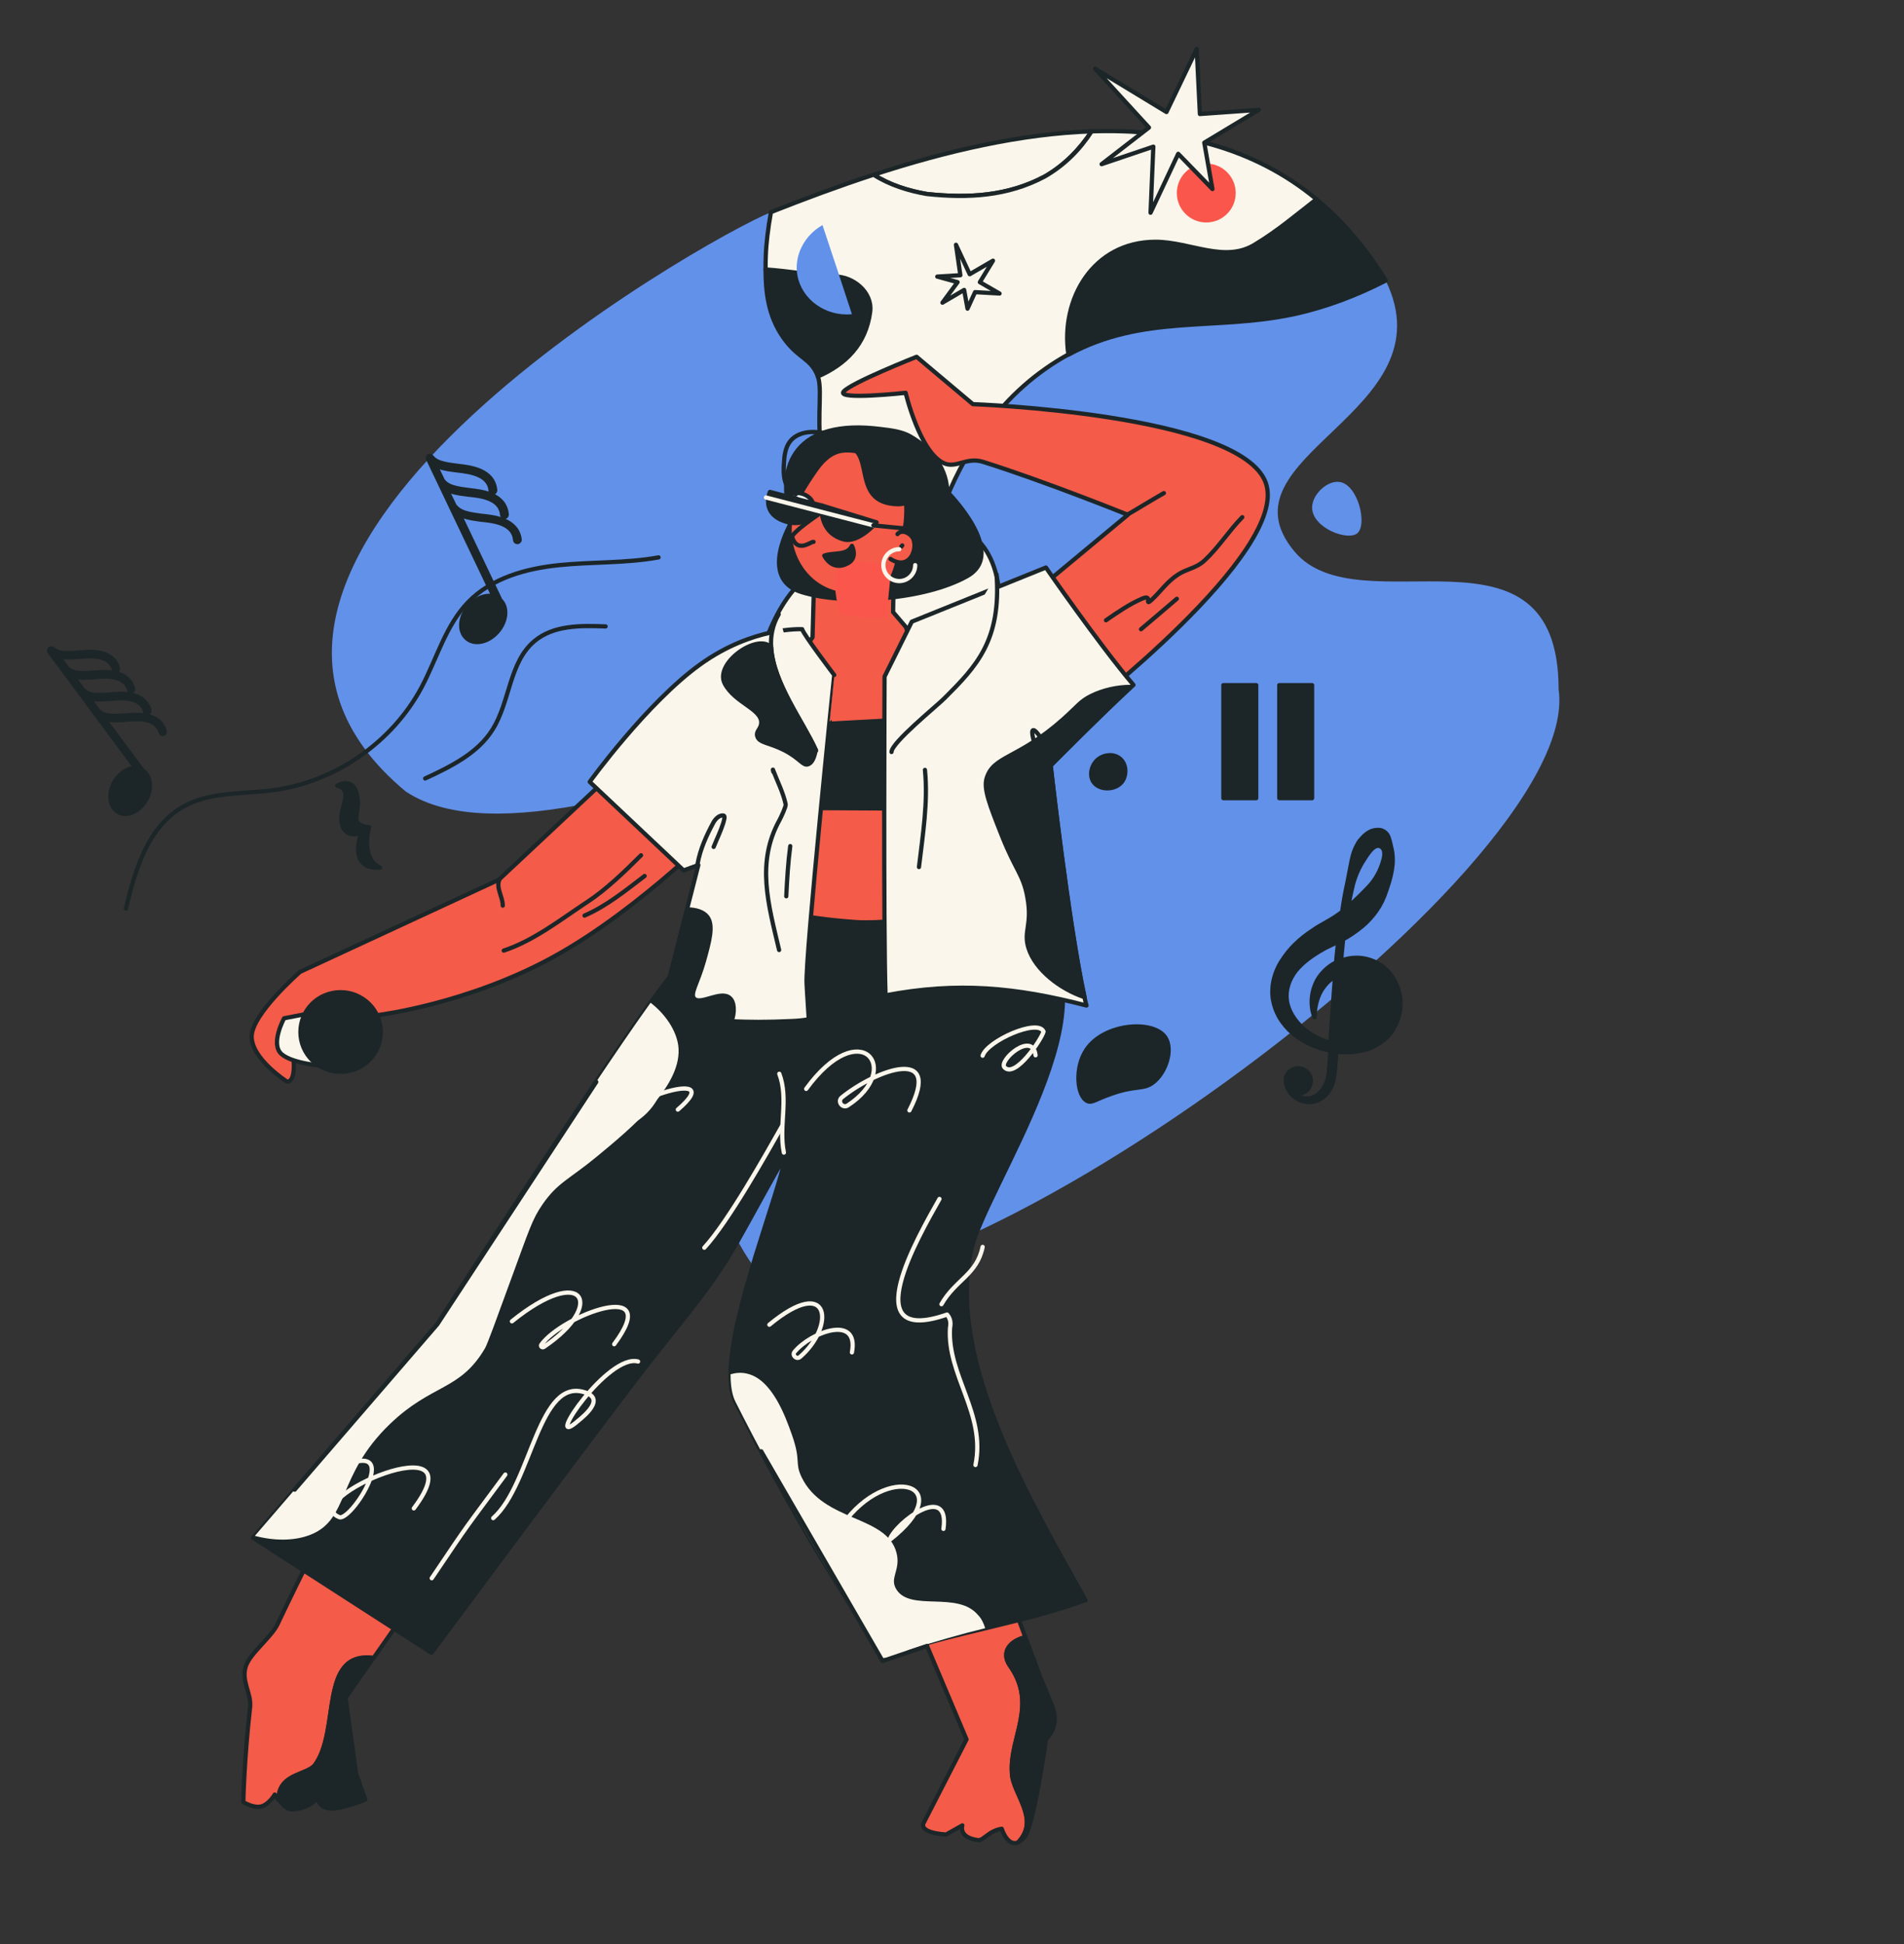 <?xml version="1.0" encoding="utf-8"?>
<!-- Generator: Adobe Illustrator 24.0.3, SVG Export Plug-In . SVG Version: 6.00 Build 0)  -->
<svg version="1.1" id="Layer_1" xmlns="http://www.w3.org/2000/svg" xmlns:xlink="http://www.w3.org/1999/xlink" x="0px" y="0px"
	 viewBox="0 0 957 977" style="enable-background:new 0 0 957 977;" xml:space="preserve">
<rect x="0" y="0" width="957" height="977" fill="#333333" stroke="none"/>
<style type="text/css">
	.st0{fill-rule:evenodd;clip-rule:evenodd;fill:#6291e9;}
	
		.st1{fill-rule:evenodd;clip-rule:evenodd;fill:#FAF6EB;stroke:#1C2628;stroke-width:2.13;stroke-linecap:round;stroke-linejoin:round;}
	
		.st2{fill-rule:evenodd;clip-rule:evenodd;fill:#1C2628;stroke:#1C2628;stroke-width:2.13;stroke-linecap:round;stroke-linejoin:round;}
	
		.st3{fill-rule:evenodd;clip-rule:evenodd;fill:#F45B49;stroke:#1C2628;stroke-width:2.13;stroke-linecap:round;stroke-linejoin:round;}
	
		.st4{fill-rule:evenodd;clip-rule:evenodd;fill:#FAFCFF;stroke:#1C2628;stroke-width:2.13;stroke-linecap:round;stroke-linejoin:round;}
	.st5{fill-rule:evenodd;clip-rule:evenodd;fill:#FB564C;}
	.st6{fill:none;stroke:#1C2628;stroke-width:2.13;stroke-linecap:round;stroke-linejoin:round;}
	.st7{fill:none;stroke:#FAF6EB;stroke-width:2.13;stroke-linecap:round;stroke-linejoin:round;}
	.st8{fill:#FAF6EB;stroke:#1C2628;stroke-width:2.13;stroke-linecap:round;stroke-linejoin:round;}
	.st9{fill-rule:evenodd;clip-rule:evenodd;fill:#FAF6EB;}
	.st10{fill:#1C2628;stroke:#1C2628;stroke-width:2.13;stroke-linecap:round;stroke-linejoin:round;}
</style>
<g>
	<g>
		<path class="st0" d="M381.2,639.8c-56.4-74.8,6.1-154.4,63.4-206.1C573.9,263.1,291,455,204,397.8
			C65.8,283,354.8,119.7,387.6,106.6C499.3,62,628.8,31.3,696.2,140.4c0.1,0.2,0.2,0.4,0.3,0.6c32.5,66.5-86,88-45.9,136.1
			c32.5,39,132.8-21.5,132.8,69.4C796.6,438.6,459.6,681.3,381.2,639.8z"/>
		<path class="st1" d="M548.7,66c-35.4,1.2-72.7,9.8-109.5,21.8c7.9,5.1,17.4,8.1,26.8,9.7c20.8,2.2,40.5,1.1,59.2-8.8
			C535.1,82.9,542.7,75,548.7,66z"/>
		<path class="st2" d="M580.9,121.6c-31.4,0-47.9,28.9-43.8,56.6c37.4-20.3,73.2-11.9,112.7-20.2c16-3.4,31.7-9.3,46.7-17
			c-0.1-0.2-0.2-0.4-0.3-0.6c-10.2-16.4-21.7-29.7-34.4-40.2c-9.9,7.7-19.7,16-30.5,22.5C616,132.5,598.5,121.6,580.9,121.6z"/>
		<path class="st2" d="M437.4,156.6c1.1-9.9-8.8-17.5-17.5-17.5c-11-0.5-23.2-2.8-35.1-3.6c0,10.6,1.1,23,8.9,34.1
			c7.5,10.8,14.2,10.4,17.4,19.7C425.1,183.3,435.4,173.3,437.4,156.6z"/>
		<path class="st1" d="M548.7,66c-5.9,9.1-13.5,16.9-23.6,22.7c-18.6,9.9-38.3,11-59.2,8.8c-9.3-1.6-18.9-4.6-26.8-9.7
			c-17.4,5.7-34.7,12.1-51.6,18.8c-1.5,8.3-2.4,15.9-2.6,22.1c-0.1,2.1-0.1,4.4-0.1,6.7c11.9,0.8,24.1,3.1,35.1,3.6
			c8.8,0,18.6,7.7,17.5,17.5c-2.1,16.6-12.4,26.6-26.3,32.7c0,0.1,0.1,0.2,0.1,0.3c5,15.2-16.7,72.4,58.7,76.8
			c8.1-25.1,23.7-58.7,55.7-81.1c3.8-2.7,7.6-5,11.4-7.1c-4.1-27.7,12.4-56.6,43.8-56.6c17.5,0,35.1,11,50.4,1.1
			c10.8-6.5,20.6-14.8,30.5-22.5C629.8,73.7,590.7,64.6,548.7,66z"/>
		<g>
			<g>
				<g>
					<path class="st1" d="M372.6,357.8c9.9-24.8,13-52.7,35.3-70.1c17.2-13.4,49.4-27,71.8-22.5c23,4.6,27,39.9,18.7,57.4
						c-5.6,11.6-16.5,18.7-27.2,25.1"/>
					<path class="st3" d="M449.3,281.9l-0.4,25.7l6.5,7.6c0,0,46.4,162.5,36.2,168.5c-5.7,3.4-98.3,24.6-107.2,21.8
						c-8.4-2.7,23.6-166.2,19.4-167.2c-7.7-2,4.6-18,4.6-18l0.8-29.5l-0.7-11.5L449.3,281.9z"/>
					<path class="st2" d="M376.9,365.8l-2.4,40.1l114.2,0.6l12.8-47.4L376.9,365.8z"/>
					<path class="st3" d="M313.4,383.4l-62.7,58.7l-99.9,46.3c0,0-24.3,21.2-24.3,32.5c0,11.3,17.7,22.6,17.7,22.6s3.5,1.1,3.5-8.1
						c0.1-9.1-6.7-15.2-6.7-15.2l27.2-16.4c0,0-7.9,22.7-4.9,28.8c3,6.1,11.2,2.6,11.2,2.6l15.4-25.1c0,0,45.4-5.5,88.9-29.6
						s85.2-66.9,85.2-66.9"/>
					<path class="st3" d="M158.1,887.3c13.3-17.4,1.8-57.7,29.6-54l45.5-65.1l-65.8-8.1c0,0-13.8,26.3-27.9,56.1
						c-3.2,6.7-13.9,14.6-16,21.3c-2.3,7.6,3,13.5,2.2,20.5c-3,26.3-3.4,47.6-3.4,47.6s5,3.1,8.9,2.2c4-1,6.9-6,6.9-6
						s0.7,1.2,1.7,2.6c0.1-1.2,0.3-2.5,0.6-3.8C142.8,891.7,153.7,891.7,158.1,887.3z"/>
					<path class="st2" d="M158.1,887.3c-4.4,4.4-15.3,4.4-17.5,13.1c-0.3,1.3-0.5,2.6-0.6,3.8c1.7,2.3,4.3,5.2,6.8,5.1
						c9.3-0.5,12.8-5.9,12.8-5.9s0.6,5.2,6.6,5.4c6,0.3,17.4-4.5,17.4-4.5l-4.6-12.9l-5.3-38.2l14-20.1
						C159.9,829.6,171.4,869.9,158.1,887.3z"/>
					<path class="st3" d="M508.6,890.6c-1.1-17.5,13.1-34-1.1-53.7c-4.7-7.1,0.8-12.5,7.9-14.1l-19.2-51.4l-45,20.8l34.6,81.9
						l-21,40.9l-0.4,0.8c0,0-3.8,5,11.1,6.1l8.2-4.6c0,0-2.2,6,7.8,7.4c2.8,0.4,5.4-4.7,12-5.7c0,0,2.9,9.3,8.4,6.8
						C523.1,913.9,508.6,901.2,508.6,890.6z"/>
					<path class="st2" d="M528.9,857.5c-2.9-7.3-5.5-13.3-5.5-13.3l-8-21.5c-7.1,1.6-12.6,7-7.9,14.1c14.2,19.7,0,36.1,1.1,53.7
						c0,10.6,14.5,23.3,3.3,35.1c1-0.4,2-1.2,3.1-2.5c4.6-5.2,10.8-49.3,10.8-49.3S533,867.8,528.9,857.5z"/>
					<path class="st2" d="M398,262.1c-9.1-29.2,2.9-51.8,44.6-46.5c4.9,0.6,10.6,1.2,14.9,3.7C477.3,230.8,476,247,476,247
						s31.1,30.9,10,42.6c-21.1,11.8-61.3,14.8-83.2,7.9C380.7,290.6,398,262.1,398,262.1z"/>
					<path class="st3" d="M454.5,266.5c1.8-6.4,1.1-19.3-0.4-25.1c-2.9-10.6-4.9-9.9-15.7-12.8c-12.1-3.3-18.9-4.2-26.7,5.4
						c-3,3.7-12.1,17.7-13.5,22.8c-5,18,4.6,36.4,21.3,41c10.7,2.9,19.5,2,27.3-5.5C451.2,287.9,452.7,273,454.5,266.5z"/>
					<path class="st4" d="M430.3,264.9c0.8-2.5-1.5-5.5-5.1-6.7c-3.7-1.2-7.3-0.2-8.1,2.3c-0.8,2.5,1.5,5.5,5.1,6.7
						S429.4,267.4,430.3,264.9z"/>
					<path class="st4" d="M408.6,254.9c0.8-2.5-1.5-5.5-5.1-6.7c-3.7-1.2-7.3-0.1-8.1,2.3c-0.8,2.5,1.5,5.5,5.1,6.7
						C404.1,258.4,407.7,257.4,408.6,254.9z"/>
					<path class="st5" d="M445.5,310.6l2.6-26.3c0,0-21.2-4.7-26.2,0.8c-5.1,5.5,0.3,23.5,0.3,23.5l12.7,1.9"/>
					<path class="st3" d="M451.1,268.4c2.4-2.9,7.2,0,8.1,2.8c1.9,5.8-2.5,15.5-11.6,9.7"/>
					<path class="st2" d="M418.8,265.9c1.8,1.1,3.9,0.9,4.8-0.5s0.2-3.5-1.5-4.6c-1.8-1.1-3.9-0.9-4.8,0.5
						C416.4,262.8,417.1,264.8,418.8,265.9z"/>
					<path class="st2" d="M401.7,255.2c1.2-1.7,0.8-4.6-3.8-5.4c-1.7-0.3-1.5,0.5-2.7,2.2s0.4,3.7,1.8,4.6
						C398.5,257.6,400.6,256.9,401.7,255.2z"/>
					<path class="st6" d="M453.5,274.1c-0.2,0.2-0.3,0.4-0.5,0.6"/>
					<path class="st2" d="M428.2,274.3c-2.3,5-9.1,3.2-13.9,4.9c0,0,3.8,8.2,11.8,3.9C431.4,280.3,428.2,274.3,428.2,274.3z"/>
					<path class="st2" d="M413,254l27.6,8.5c0,0-9,10.5-16.4,8.6C411.3,267.7,413,254,413,254z"/>
					<path class="st2" d="M387,247.2l26.2,6.9c0,0-6.1,12-18.6,7.9C382.1,257.9,387,247.2,387,247.2z"/>
					<path class="st3" d="M411.3,258.6c0,0-13.8,9.3-13.1,11.4c2.6,8.2,9.5,2,10.7,2.3"/>
					<path class="st2" d="M545.6,804.1c-16.3,6-33.3,10-50.5,14.2c-12.8,3.1-25.6,6.1-38.2,10.1c-4.3,1.3-10.8,5.6-13.4,1.9
						c-28-39.8-51.9-82.4-73.8-125.8c-1.8-3.5-2.5-8.3-2.5-13.9c0.1-31.5,24.3-90.3,27.8-110.4c-32.4,57.2-25.2,50.2-65.1,99.9
						c-19.7,24.6-113,150.5-113,150.5l-89.7-57.8l0.7-0.8l91.8-106.5c0,0,77-119.6,107.1-161.4c1.1-1.5,2.1-3,3.1-4.3
						c45.4-61.5,36.3-40.6,100.8-36.4c21.7,1.4,64.2-9.2,88.5,7c44.8,29.9-24,126.4-31,157.5C475.6,684.5,519.3,756.7,545.6,804.1z"
						/>
					<path class="st3" d="M636.2,242.6C623.7,207.9,489,203.1,489,203.1l-28.3-23.8c0,0-33.1,13.1-36.7,17.5
						c-3.7,4.4,31.2,0.6,31.2,0.6s7.1,30,19.3,35.4c6.2,2.7,11.3-3.3,19.6-0.7c30.9,9.7,72.8,26.6,72.8,26.6L488,324.2l53.5,35.4
						C541.5,359.6,648.7,277.3,636.2,242.6z"/>
					<path class="st1" d="M528.1,384.7c0,0,8.9,79.2,17,116.4c0.3,1.5,0.6,2.9,1,4.2c-35.5-9.2-65-12-101-5.1
						c-1.1-33.7-0.5-160.2-0.5-160.2l13.7-27.6l67.4-27.2c0,0,26.4,38.2,44,59c-0.4,0.3-0.7,0.7-1.1,1
						C551.1,361.4,528.1,384.7,528.1,384.7z"/>
					<path class="st2" d="M528.1,384.7c0,0,8.9,79.2,17,116.4c-12.1-4-24.8-13.7-28.2-24.8c-2.6-8.4,2-11.5-0.5-25.3
						c-2-11.4-5.8-13.4-12.7-30.7c-6.3-15.9-9.4-23.8-7.8-29.2c3.5-11.5,15.8-9.5,38.5-29.7c7.4-6.6,8.5-8.9,14.1-11.7
						c5.9-2.9,13.3-4.6,19.9-4.5C551.1,361.4,528.1,384.7,528.1,384.7z"/>
					<path class="st1" d="M405.4,494.2c0.3,6.3,0.8,12,1.1,18c-2.7,0.5-5.6,0.8-8.6,0.9c-12.2,0.6-22.1,0.5-30.2,0.1
						c-28.7-1.6-34.7-7.8-34.7-7.8l12.3-48.4l5.7-22.3l-7.4,2.7l-47.2-44.5c0,0,28.8-39.8,55.5-59s51.3-17.7,51.3-17.7
						c0.6,2.6,16.1,23,16.1,23S404.7,480.9,405.4,494.2z"/>
					<path class="st1" d="M500.9,288.7c2.4,33.3-10.3,46.3-26.2,62.2c-4,4-26.6,22.3-26.6,27"/>
					<path class="st1" d="M410.1,376.8l0.1,0.4c0-0.1-0.1-0.2-0.1-0.3c-6.4-14.2-21.3-33.5-22.5-51.5c-0.4-5.8,0.7-11.4,3.8-16.7"/>
					<path class="st2" d="M420.5,224c22.8-2.3,4.3,29.4,31.5,29.4c0.8,0,10.2-1.5,10.1-2.5c-0.1-1.2-2.4-1.1-3.2-1.9
						c-2.1-2.1-2.7-4.4-3.2-7.2c-0.7-3.4,2.3-10.5-0.6-13.1c-4.7-4.3-14.5-0.3-19.9,0.2"/>
					<path class="st1" d="M165,507.4l-22.2,4.3c0,0-7.1,12.9-1.3,18s22.7,6.1,22.7,6.1l16.1-10.8l-7.6-8.7L165,507.4z"/>
					<path class="st2" d="M151,518.6c0-11.1,9-20,20.2-20c11.1,0,20.2,9,20.2,20c0,11.1-9,20-20.2,20S151,529.7,151,518.6z"/>
					<path class="st7" d="M162.7,742.2C208,715,177,765,170.5,762.4c-21.6-8.8,70.8-48.7,37.5-4.4"/>
					<path class="st7" d="M257.3,664c36.5-29.5,47.2-8,16,12.9c-0.8,0.5-1.8-0.4-1.2-1.2c10.6-14.7,61.8-33.9,36.6-0.2"/>
					<path class="st7" d="M307.3,550.7c38.1-30.7,26,13.4,1.8,15.5c-3.9-10.9,58.9-32,31.6-8.6"/>
					<path class="st7" d="M405.2,547.2c27.5-37.7,48.9-9.9,20.9,8.3c-2.6,1.7-5.4-2-3-4c17.1-13.8,51-26.4,34,6.5"/>
					<path class="st7" d="M386.7,665.7c31-25.6,33.1,0.9,15.4,16.2c-1.7,1.5-4.2-0.9-2.7-2.6c8.1-9.8,32.5-19.1,28.8,0.3"/>
					<path class="st7" d="M493.9,530.5c2.3-7.4,27.8-18.8,30.6-12.1c-0.9,3.7-14.2,23.7-19.6,18c-3.2-3.4,14.1-18.5,15.6-6.1"/>
					<path class="st7" d="M423.3,766.4c22.7-32.2,59.4-20.3,23.8,7.5c3.1-9,30.5-29.2,27.1-5.6"/>
					<path class="st7" d="M493.9,626.6c-2.9,14-13.6,16.4-20.7,28.8"/>
					<path class="st7" d="M472.2,602.5c-10.5,18.6-42.8,74.3,3.8,58.1c1.7,1.9,2,4.2,1.5,6.7c-1.5,23.9,18.1,43.1,12.8,68.9"/>
					<path class="st7" d="M217,793.1c20.4-30.3,15.3-22.7,37-52.1"/>
					<path class="st7" d="M247.9,762.9c19.5-17.2,22.7-72.2,46.9-62.9c10.2,3.9-4.6,14.1-5.5,15.1c-15.5,12.3,16.4-35,31.4-30.9"/>
					<path class="st7" d="M354,627c12-13,31-46.9,39-61"/>
					<path class="st7" d="M391.7,539.6c4.8,12.7-0.4,26.4,2.3,39.6"/>
					<path class="st6" d="M566,259c4.6-2.6,12.3-7.4,19-11.2"/>
					<path class="st6" d="M251,442c-1.8,4.2,1.7,8.6,1.7,13.1"/>
					<path class="st6" d="M253.2,477.7c15.3-5.1,28.4-15.5,41.9-24.4c9.4-6.1,19-15.4,27.1-23.5"/>
					<path class="st6" d="M293.8,460.1c11.1-4.8,20.6-12.6,30.2-19.9"/>
					<path class="st6" d="M555.9,311.7c5.8-4,11.6-8,18-10.8c6-2.7,0.8,4.4,5,0.5c4.6-4.3,7.8-9.2,13.1-12.6
						c4.7-3.1,9.1-3.1,13.5-7.2c7-6.5,12.2-14.9,18.9-21.7"/>
					<path class="st6" d="M573.5,316.2c6.1-5.1,12-10.2,18-15.3"/>
					<path class="st6" d="M527.1,382.6c-3.6,4.6-12.2-21-6.2-14.7c1.3,1.4,2.3,3,3.2,4.6c1.1,2,2.3,4.1,3,6.4
						C527.4,380,527.9,381.6,527.1,382.6z"/>
					<path class="st6" d="M350.6,434.2c1.3-7.3,4.4-14.3,8-20.9c1-1.8,2.9-3.7,4.9-3.5c1.3,0.1,0.3,2.7,0,3.9
						c-1.3,4.1-3.2,7.9-4.8,11.9"/>
					<path class="st6" d="M388.7,387.9c-0.1-0.4-0.3-1.4-0.2-1.1c2.2,5.8,5.1,11.3,6.4,17.4c0.2,1.1-2.3,6.4-3.1,7.9
						c-11.8,21.3-5.6,42.4-0.2,65.3"/>
					<path class="st6" d="M395.2,450.4c0.4-8.4,0.9-16.9,2-25.2"/>
					<path class="st6" d="M464.9,386.9c1.6,16.2-1.1,32.7-3,48.8"/>
				</g>
			</g>
		</g>
		<path class="st2" d="M367.7,513.2c-28.7-1.6-34.7-7.8-34.7-7.8l12.3-48.4c4.4,0,8.2,1.2,10.1,3.6c3.5,4.3,1.1,12.6-1.6,22.4
			c-3.2,11.3-7.1,16.4-4.9,18.8c3.1,3.5,13.4-4.3,17.9-0.3C369.2,503.5,369.4,508.7,367.7,513.2z"/>
		<path class="st2" d="M410,376.9c-0.6,3.7-1.9,6.6-3.9,7.2c-2.6,0.8-3.9-3-11.9-7.1c-7.6-3.9-12.7-3.6-13.6-7.1
			c-0.7-2.4,1.7-3.4,2-6.3c0.7-7.3-13-10.1-18.3-20c-5.5-10.4,16.7-25.7,23.3-18.3C388.7,343.4,403.7,362.7,410,376.9z"/>
		<path class="st0" d="M413.4,113.1c-9.3,5.3-14.4,15.6-12.6,25.3c2.1,11.8,13.9,20.8,27.4,19.5C423.3,142.9,418.4,128,413.4,113.1z
			"/>
		<circle class="st5" cx="606.3" cy="97" r="14.8"/>
		<g>
			<path class="st8" d="M586.3,56.3l15.2-31.7l1.6,32.7l29.6-2.1l-27.4,16.5l4.1,23.3l-17.2-17.7l-13.9,29.6l1.4-33.2l-26,8.8
				l23.8-18.4l-27.1-29.6L586.3,56.3z"/>
			<path class="st6" d="M487.4,137.8l11.7-6.8l-6.6,10.8l9.9,5.7l-12.3-0.7l-3.8,8.3l-1.7-9.4l-10.9,6.4l7.6-10.3l-10.2-2.8
				l11.6-0.7l-2.2-15.3L487.4,137.8z"/>
		</g>
		<path class="st9" d="M300,581.2c-13.9,11.5-19.6,12.9-27.3,24c-5.2,7.5-6.7,12.8-15.6,37c-8.1,22.2-12.1,33.2-13.3,35.3
			c-12.6,21.5-26.5,17.7-47.7,38c-27.2,26.1-20.3,48.1-40.2,55.8c-8.2,3.2-18.4,3-27.8,0.5l91.8-106.5c0,0,77-119.6,107.1-161.4
			c7.3,5.6,12.8,13.7,13.9,21.4C343.6,545.1,317.7,566.6,300,581.2z"/>
		<polyline class="st6" points="299.7,543.7 219.8,665.5 148.1,748.6 		"/>
		<path class="st9" d="M495.2,818.2c-12.8,3.1-25.4,6.8-38,10.8c-3.3,1.6-9.3,4.4-14.1,4.2c-25.8-40.8-51.5-85.3-73.4-128.7
			c-1.8-3.5-2.5-8.3-2.5-13.9c2.5-0.7,5.2-1,7.9-0.4c13,2.6,19.8,22,22.9,30.7c4.8,13.6,1.3,13.9,4.9,21.4
			c10.9,22.7,42.8,19,47.7,38c2.3,8.8-3.8,12.6,0,18.5c7.1,11.2,30.6,0.6,40.9,12.7C493.3,813.3,494.4,815.7,495.2,818.2z"/>
		<polyline class="st6" points="382.6,729.3 443.6,834.7 466,827.1 		"/>
		<g>
			<g>
				<path class="st10" d="M63,359.5l-1.4,0.1c-7.8,0.5-9.9-0.5-11.7-2c-0.1,0-0.1,0-0.2-0.1l-4.9-6.6c2.1,0.6,4.9,0.8,9.3,0.4
					l1.5-0.1c5.7-0.5,15.2-1.3,17.4,6.4c0.2,0.6,0.8,0.9,1.3,0.7c0.1,0,0.1,0,0.2-0.1c0.5-0.2,0.7-0.8,0.6-1.3
					c-2.7-9.4-13.8-8.5-19.7-7.9l-1.4,0.1c-7.8,0.6-9.8-0.5-11.7-2c-0.1-0.1-0.2,0-0.3-0.1l-5.2-7c2.1,0.6,4.8,0.7,9.2,0.4l1.5-0.1
					c5.7-0.5,15.2-1.3,17.4,6.4c0.2,0.6,0.8,0.9,1.3,0.7c0,0,0.1,0,0.1-0.1c0.5-0.2,0.7-0.8,0.6-1.3c-2.7-9.4-13.7-8.5-19.6-8
					l-1.4,0.1c-7.8,0.6-9.8-0.5-11.7-2h-0.1l-4.7-6.3c2,0.5,4.8,0.7,9,0.4l1.5-0.1c5.7-0.5,15.2-1.3,17.4,6.4
					c0.2,0.6,0.8,0.9,1.3,0.7c0,0,0.1,0,0.1-0.1c0.5-0.2,0.7-0.8,0.6-1.3c-2.7-9.4-13.7-8.4-19.7-7.9l-1.5,0.1
					c-7.8,0.6-9.8-0.5-11.7-2h-0.1c-0.2-0.1-0.3-0.2-0.5-0.2c-0.1,0-0.2,0-0.3,0.1c-0.1,0-0.2,0-0.4,0.1c-0.1,0-0.1,0.1-0.1,0.2
					c0,0-0.1,0-0.1,0.1s0,0.1-0.1,0.2s-0.1,0.3-0.1,0.4c0,0.2,0,0.3,0.1,0.4c0,0.1,0,0.1,0,0.2L68.2,386c-3.8-0.2-8.1,2.5-10.7,7
					c-3.3,5.9-2.4,12.6,2,15.1s10.6-0.3,13.9-6.1c3.2-5.7,2.4-12.3-1.7-14.8l-19.2-25.8c2.1,0.6,4.8,0.7,9.3,0.4l1.5-0.1
					c5.7-0.5,15.2-1.3,17.5,6.4c0.2,0.6,0.8,0.9,1.3,0.7c0,0,0.1,0,0.1-0.1c0.5-0.2,0.7-0.8,0.6-1.3C79.9,358,68.9,359,63,359.5z"/>
				<path class="st10" d="M242,259.2l-1.4-0.2c-8.2-1-10.1-2.6-11.8-4.5c-0.1-0.1-0.2-0.1-0.2-0.1l-4-8.3c2,1,4.9,1.8,9.5,2.3
					l1.5,0.2c6,0.6,16.1,1.7,16.8,10.2c0.1,0.6,0.6,1.1,1.2,1c0.1,0,0.3,0,0.4-0.1c0.4-0.2,0.7-0.6,0.7-1.1
					c-0.9-10.4-12.6-11.6-18.8-12.3l-1.4-0.2c-8.2-1-10.1-2.5-11.8-4.5c0,0-0.1,0-0.1-0.1L219,234c2,0.9,4.8,1.7,9.3,2.2l1.5,0.2
					c6,0.7,16.1,1.8,16.8,10.2c0.1,0.6,0.6,1.1,1.2,1c0.1,0,0.3,0,0.4-0.1c0.4-0.2,0.7-0.6,0.7-1.1c-0.9-10.3-12.6-11.6-18.8-12.3
					l-1.5-0.2c-8.3-1-10.1-2.5-11.7-4.4c0-0.1-0.1-0.1-0.2-0.1c-0.2-0.2-0.3-0.3-0.5-0.3c-0.1,0-0.1,0-0.1,0c-0.2,0-0.3-0.1-0.5,0
					l0,0c-0.1,0-0.1,0.1-0.2,0.2l0,0l0,0c-0.2,0.2-0.3,0.4-0.3,0.6c0,0.1,0,0.2,0,0.3s0,0.2,0,0.3l33,69.2c-4-1-9,0.9-12.5,5.1
					c-4.6,5.3-5.1,12.5-1,16c4,3.5,11,1.9,15.6-3.5c4.5-5.3,5-12.2,1.3-15.7l-20.5-43c2,1,4.9,1.8,9.6,2.4l1.5,0.2
					c6,0.6,16.1,1.7,16.8,10.2c0.1,0.6,0.6,1.1,1.2,1c0.1,0,0.3,0,0.4-0.1c0.4-0.2,0.7-0.6,0.7-1.1C260,261.1,248.3,259.8,242,259.2
					z"/>
				<path class="st10" d="M169.5,394.8c8.7,2.2,0.8,11.5,2.2,18.6c1.4,6.5,5.9,6.3,9.8,5.2c0,0-7.1,18.5,9.5,17.4
					c-10-4.7-5.5-20.3-5.5-20.3c-10.4-1.3-4.8-6.4-5.7-14.1C178.5,389.3,169.5,394.8,169.5,394.8z"/>
			</g>
			<path class="st6" d="M63.3,456.6c4.6-19.7,11.2-41.4,28.9-51.3c13.4-7.5,29.8-6.2,45-8.2c31.2-4.1,59.9-24,74.7-51.7
				c7.7-14.5,12.1-31.2,23.5-42.9c11.7-12,28.9-16.8,45.6-18.5c16.6-1.7,33.6-0.9,50-3.9"/>
			<path class="st6" d="M304.4,314.8c-12.5-0.5-26.2-0.7-35.8,7.4c-12.7,10.6-12.2,30.4-21,44.4c-7.5,12-21,18.6-33.9,24.6"/>
		</g>
		<g>
			<rect x="614.9" y="344.3" class="st10" width="16.5" height="56.8"/>
			<rect x="643" y="344.3" class="st10" width="16.5" height="56.8"/>
		</g>
		<path class="st0" d="M682.2,268c-4.9,4-22.6-2.7-22.7-12.9c0-6.8,7.8-13.8,13.8-12.9C682.6,243.5,687.4,263.7,682.2,268z"/>
		<path class="st10" d="M695.5,486.1c-4.1-3.3-9.3-4.9-13.9-4.8c-2.7,0-5.2,0.6-7.5,1.4c0.1-1.2,0.2-2.4,0.3-3.6
			c0.2-2.3,0.5-4.7,0.7-7.1c2.6-1.4,5.1-3.1,7.5-4.9c5.8-4.3,10.6-10.1,13.2-16.9c2.5-6.8,4.8-13.8,4.1-20.6c-0.1-1.8-0.5-3-1-5.4
			c-0.2-0.9-0.6-2.5-1.2-4c-0.6-1.4-2.2-2.8-4.1-3.1c-3.9-0.4-6.2,1.5-7.8,2.8c-0.8,0.8-1.4,1.5-2.1,2.3c-0.4,0.4-0.6,0.7-0.8,1.1
			l-0.2,0.2c-0.2,0.2-0.1,0.2-0.2,0.4l-0.3,0.6c-1.9,3.3-2.6,6.7-3.2,9.9c-0.6,3.1-1.2,6.2-1.8,9.3c-1.1,4.9-1.9,9.7-2.6,14.5
			c-2.1,1.6-4.3,3.1-6.6,4.4l-4.2,2.4c-1.4,0.8-2.9,1.7-4.4,2.8c-5.9,3.9-11.2,8.8-15.1,15c-4,6.1-5.9,14.1-4.1,21.2
			c1.7,7.2,6.3,12.9,11.6,16.8c5.2,3.7,11,6.1,16.9,7.2c-0.2,3.1-0.4,6.2-0.7,9.1c-0.1,7.8-4.3,13.7-9.4,14.8
			c-3.8,0.7-6.8-1-8.5-2.9c0.2,0.1,0.4,0.2,0.7,0.3c3.4,1,6.9-1,7.8-4.4c1-3.4-1-6.9-4.4-7.8c-3.4-1-6.9,1-7.8,4.3
			c-0.1,0.3-0.1,0.5-0.1,0.8l0,0l0,0c-0.2,1.3,0,2.6,0.6,3.8c0.1,0.3,0.3,0.7,0.4,1.1c0.7,1.5,1.9,3.1,3.8,4.5
			c2,1.3,4.6,2.4,7.7,2.2c3.2-0.2,6.6-2,8.8-5.1c1.1-1.5,2-3.3,2.5-5.3c0.5-2.1,0.7-3.9,0.9-6c0.3-2.8,0.5-5.8,0.7-8.9
			c5.3,0.6,10.6,0.2,15.6-1.3c5.6-1.9,10.6-5.6,13.4-10.7c2.9-5,3.8-10.9,2.9-16.3C702.5,494.6,699.7,489.5,695.5,486.1z
			 M685.7,431.8c1.5-2.2,5-8.5,8.5-6.3c2.2,1.4,1.7,4.7,1.1,6.8c-1.3,4.9-3.8,9.6-7.3,13.3c-3.4,3.6-6.8,6.9-10.4,10.1
			c0.7-3.7,1.5-7.5,2.4-11.2C681.2,440,683.1,435.7,685.7,431.8z M654.9,516.7c-4.2-3.8-7.4-8.7-8.1-14c-0.7-5.3,1.1-10.5,4.5-14.9
			c3.5-4.3,8.4-7.8,13.6-10.7c1.2-0.7,2.5-1.4,4.1-2.1l2.1-1c0.5-0.2,1-0.5,1.5-0.8c-0.2,1.9-0.4,3.7-0.6,5.6
			c-0.2,1.6-0.3,3.2-0.4,4.8c-4.4,2.2-7.7,5.7-9.6,9.1c-3,5.7-2.9,10.7-2.5,13.8c0.2,1.6,0.5,2.7,0.8,3.5c0.2,0.8,0.4,1.2,0.4,1.2
			s0-1.7,0.4-4.7c0.5-2.9,1.5-7.3,4.8-11.3c1.3-1.6,3-3.2,5.1-4.4c-0.5,6.8-1,13.3-1.4,19.5c-0.4,4.8-0.6,9.4-0.9,13.7
			C663.7,522.7,658.8,520.2,654.9,516.7z"/>
		<path class="st7" d="M460,284c0,4.4-3.6,8-8,8s-8-3.6-8-8s3.6-8,8-8"/>
		<path class="st6" d="M418.8,218.6c-3.8-0.9-7.6-1.7-11.4-1.5c-3.9,0.2-7.8,1.6-10.2,4.6c-2.5,3.1-3,7.4-3.2,11.5
			c-0.2,2.9-0.2,5.9,0.6,8.7c0.8,2.8,2.8,5.4,5.5,6.4"/>
		<line class="st7" x1="385" y1="250" x2="439" y2="264"/>
		<path class="st6" d="M457.6,265.7C458,266,439,264,439,264"/>
	</g>
	<path class="st2" d="M549.6,392.9c-2.3-3.4-1-8.9,2.7-11.6c2.9-2.1,7.5-2.7,10.7,0c3.4,3,3.3,8.4,0.9,11.6
		C560.4,397.3,552.5,397.2,549.6,392.9z"/>
	<path class="st2" d="M546.5,553.3c-5.2-2.5-6.5-16.8-0.4-25.8c8.9-13.3,33.6-15.1,39.6-6.2c4,5.9,0.5,17.6-6.2,22.7
		c-5.1,3.8-8.7,1.2-21.3,5.8C550.5,552.5,548.8,554.4,546.5,553.3z"/>
</g>
</svg>

